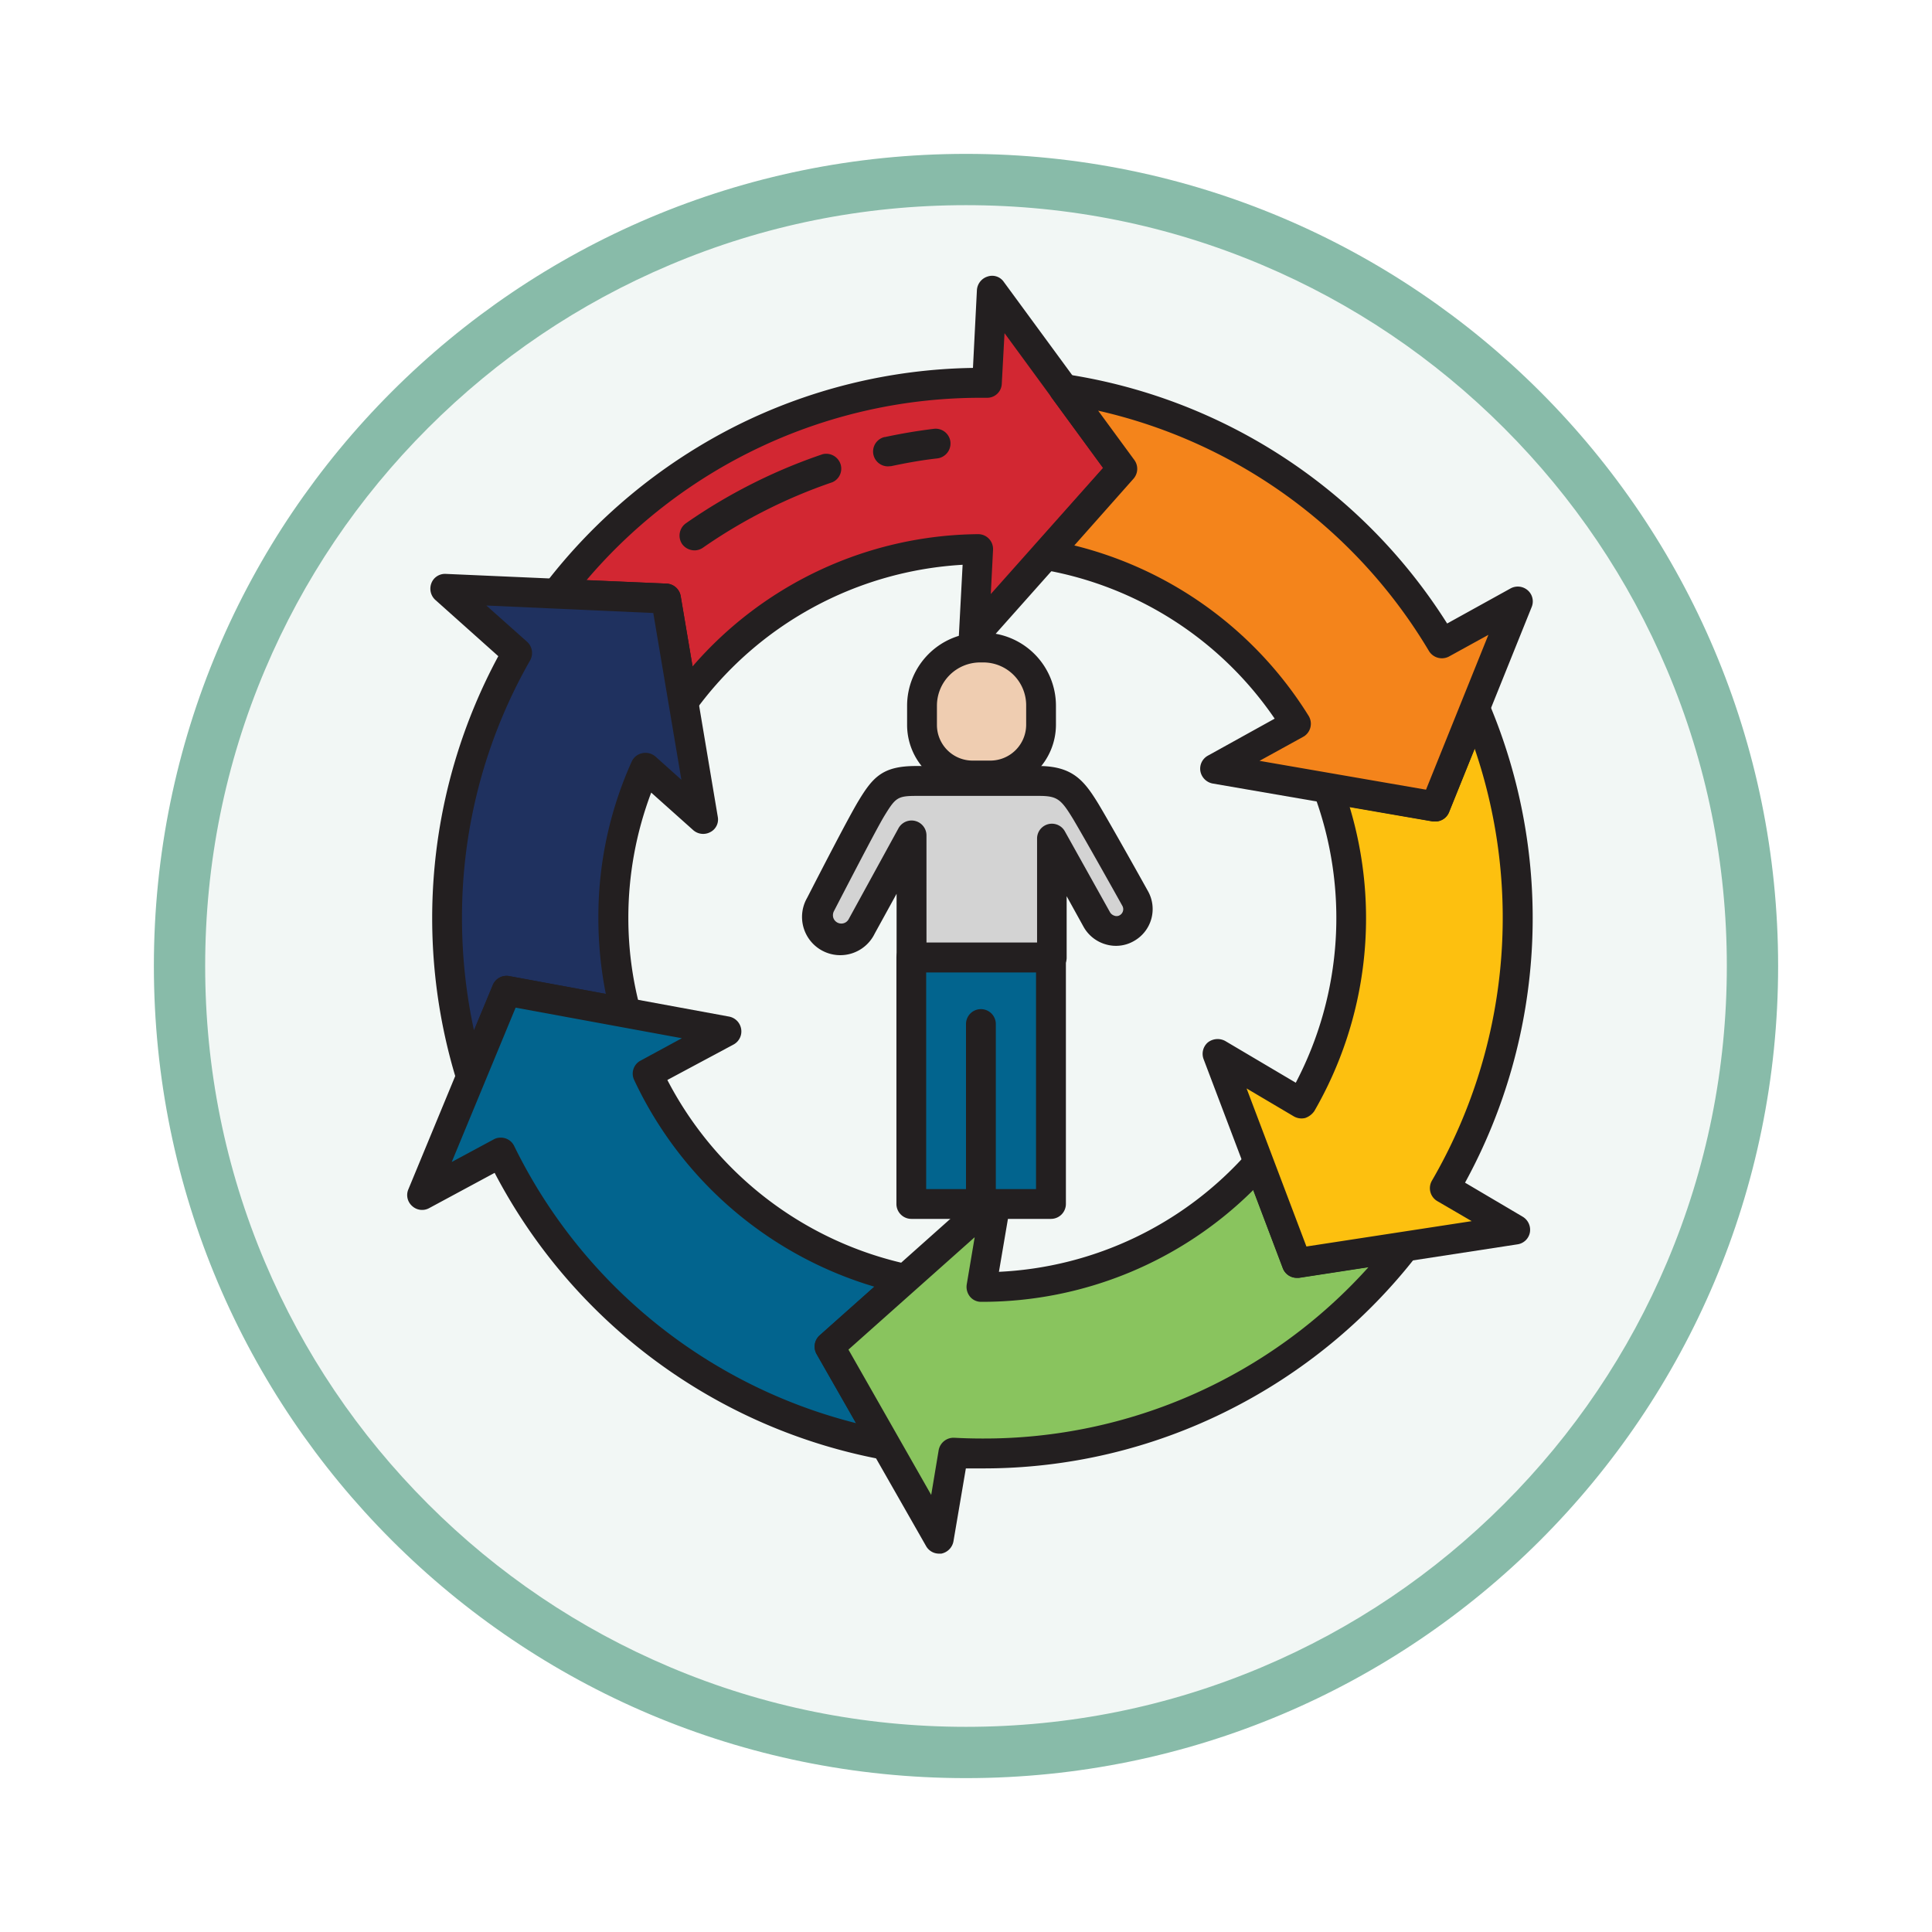 <svg xmlns="http://www.w3.org/2000/svg" xmlns:xlink="http://www.w3.org/1999/xlink" width="113" height="113" viewBox="0 0 113 113">
  <defs>
    <filter id="Trazado_982547" x="0" y="0" width="113" height="113" filterUnits="userSpaceOnUse">
      <feOffset dy="3" input="SourceAlpha"/>
      <feGaussianBlur stdDeviation="3" result="blur"/>
      <feFlood flood-opacity="0.161"/>
      <feComposite operator="in" in2="blur"/>
      <feComposite in="SourceGraphic"/>
    </filter>
  </defs>
  <g id="Grupo_1201810" data-name="Grupo 1201810" transform="translate(-1216.979 -1177.16)">
    <g id="Grupo_1182680" data-name="Grupo 1182680" transform="translate(0.249 -1903)">
      <g id="Grupo_1182339" data-name="Grupo 1182339" transform="translate(1225.73 3086.16)">
        <g id="Grupo_1174057" data-name="Grupo 1174057">
          <g id="Grupo_1172010" data-name="Grupo 1172010">
            <g id="Grupo_1171046" data-name="Grupo 1171046">
              <g id="Grupo_1148525" data-name="Grupo 1148525">
                <g transform="matrix(1, 0, 0, 1, -9, -6)" filter="url(#Trazado_982547)">
                  <g id="Trazado_982547-2" data-name="Trazado 982547" transform="translate(9 6)" fill="#f2f7f5">
                    <path d="M 47.5 93.5 C 41.289 93.5 35.265 92.284 29.595 89.886 C 24.118 87.569 19.198 84.252 14.973 80.027 C 10.748 75.802 7.431 70.882 5.114 65.405 C 2.716 59.735 1.5 53.711 1.5 47.5 C 1.5 41.289 2.716 35.265 5.114 29.595 C 7.431 24.118 10.748 19.198 14.973 14.973 C 19.198 10.748 24.118 7.431 29.595 5.114 C 35.265 2.716 41.289 1.5 47.5 1.5 C 53.711 1.5 59.735 2.716 65.405 5.114 C 70.882 7.431 75.802 10.748 80.027 14.973 C 84.252 19.198 87.569 24.118 89.886 29.595 C 92.284 35.265 93.5 41.289 93.5 47.5 C 93.5 53.711 92.284 59.735 89.886 65.405 C 87.569 70.882 84.252 75.802 80.027 80.027 C 75.802 84.252 70.882 87.569 65.405 89.886 C 59.735 92.284 53.711 93.5 47.5 93.5 Z" stroke="none"/>
                    <path d="M 47.5 3 C 41.491 3 35.664 4.176 30.18 6.496 C 24.881 8.737 20.122 11.946 16.034 16.034 C 11.946 20.122 8.737 24.881 6.496 30.18 C 4.176 35.664 3 41.491 3 47.5 C 3 53.509 4.176 59.336 6.496 64.82 C 8.737 70.119 11.946 74.878 16.034 78.966 C 20.122 83.054 24.881 86.263 30.18 88.504 C 35.664 90.824 41.491 92 47.5 92 C 53.509 92 59.336 90.824 64.82 88.504 C 70.119 86.263 74.878 83.054 78.966 78.966 C 83.054 74.878 86.263 70.119 88.504 64.82 C 90.824 59.336 92 53.509 92 47.5 C 92 41.491 90.824 35.664 88.504 30.18 C 86.263 24.881 83.054 20.122 78.966 16.034 C 74.878 11.946 70.119 8.737 64.82 6.496 C 59.336 4.176 53.509 3 47.5 3 M 47.5 0 C 73.734 0 95 21.266 95 47.5 C 95 73.734 73.734 95 47.5 95 C 21.266 95 0 73.734 0 47.5 C 0 21.266 21.266 0 47.5 0 Z" stroke="none" fill="#88bba9"/>
                  </g>
                </g>
              </g>
            </g>
          </g>
        </g>
      </g>
    </g>
    <g id="Layer_5" transform="translate(1240.77 1193.279)">
      <g id="Grupo_1201809" data-name="Grupo 1201809" transform="translate(0.022 0.011)">
        <g id="Grupo_1201804" data-name="Grupo 1201804" transform="translate(0 0)">
          <g id="Grupo_1201797" data-name="Grupo 1201797" transform="translate(7.861)">
            <path id="Trazado_1045165" data-name="Trazado 1045165" d="M93.2,16.422l-4.462,5.015-4.23,4.753.262-5.073a21.633,21.633,0,0,0-17.239,8.939L66.51,24.01l-6.41-.276A31.213,31.213,0,0,1,85.014,11.393h.276L85.566,6l4.215,5.756Z" transform="translate(-59.229 -5.129)" fill="#d22732"/>
            <path id="Trazado_1045166" data-name="Trazado 1045166" d="M62.4,25.81l-.2-.029a.854.854,0,0,1-.654-.7l-.9-5.349-5.712-.247a.868.868,0,0,1-.741-.509.877.877,0,0,1,.087-.9,32.578,32.578,0,0,1,11.091-9.23A31.977,31.977,0,0,1,79.338,5.4L79.57.838A.89.89,0,0,1,80.2.053a.827.827,0,0,1,.945.32l7.646,10.422a.875.875,0,0,1-.058,1.09l-8.692,9.768a.9.9,0,0,1-.988.233.907.907,0,0,1-.538-.858l.218-4.114A20.808,20.808,0,0,0,63.1,25.446.842.842,0,0,1,62.4,25.81Zm-5.669-7.995,4.695.2a.881.881,0,0,1,.814.727l.7,4.114a22.347,22.347,0,0,1,16.7-7.733.871.871,0,0,1,.872.93l-.131,2.573,6.57-7.384L81.184,3.367l-.16,2.951a.853.853,0,0,1-.858.829H79.89A30.227,30.227,0,0,0,56.735,17.815Z" transform="translate(-54.105 -0.011)" fill="#231f20"/>
          </g>
          <g id="Grupo_1201798" data-name="Grupo 1201798" transform="translate(15.932 8.946)">
            <path id="Trazado_1045167" data-name="Trazado 1045167" d="M188.338,63.756a.869.869,0,0,1-.2-1.715h.029c.93-.2,1.89-.363,2.849-.48a.869.869,0,0,1,.974.756.88.88,0,0,1-.77.974c-.9.1-1.8.262-2.689.451Z" transform="translate(-176.147 -61.555)" fill="#231f20"/>
            <path id="Trazado_1045168" data-name="Trazado 1045168" d="M110.51,77.274a.9.9,0,0,1-.727-.363A.883.883,0,0,1,110,75.69,31.81,31.81,0,0,1,118,71.649a.882.882,0,0,1,1.061.64.865.865,0,0,1-.494,1A30.55,30.55,0,0,0,111,77.115a.87.87,0,0,1-.494.16Z" transform="translate(-109.627 -70.16)" fill="#231f20"/>
          </g>
          <g id="Grupo_1201799" data-name="Grupo 1201799" transform="translate(1.358 17.44)">
            <path id="Trazado_1045169" data-name="Trazado 1045169" d="M27.1,136.451A21.565,21.565,0,0,0,25.953,150.8L18.976,149.5,16.9,154.533a31.43,31.43,0,0,1,2.7-24.783L15.4,126l6.5.291,6.41.276,1.017,6.047,1.148,6.861Z" transform="translate(-14.522 -125.127)" fill="#1f315f"/>
            <path id="Trazado_1045170" data-name="Trazado 1045170" d="M11.737,150.269h-.044a.856.856,0,0,1-.785-.61A32.3,32.3,0,0,1,13.336,124.8l-3.677-3.285a.889.889,0,0,1-.087-1.236.866.866,0,0,1,.712-.291l12.908.567a.881.881,0,0,1,.814.727l2.166,12.908a.829.829,0,0,1-.436.9.881.881,0,0,1-1-.116l-2.457-2.195a20.707,20.707,0,0,0-1.337,7.34,20.451,20.451,0,0,0,.7,5.305A.89.89,0,0,1,21,146.5a1.006,1.006,0,0,1-.363.015l-6.279-1.163-1.817,4.375a.85.85,0,0,1-.8.538Zm.9-28.432,2.384,2.122a.884.884,0,0,1,.174,1.09,30.278,30.278,0,0,0-3.983,15.073,31,31,0,0,0,.7,6.556l1.1-2.645a.871.871,0,0,1,.959-.523l5.654,1.047a22.7,22.7,0,0,1-.436-4.433,22.1,22.1,0,0,1,1.948-9.157.866.866,0,0,1,.625-.494.889.889,0,0,1,.756.189l1.526,1.366-1.643-9.753Z" transform="translate(-9.362 -119.991)" fill="#231f20"/>
          </g>
          <g id="Grupo_1201800" data-name="Grupo 1201800" transform="translate(0 40.946)">
            <path id="Trazado_1045171" data-name="Trazado 1045171" d="M29.838,308.515l3.27,5.742a31.441,31.441,0,0,1-22.5-17.094L6,299.648l2.864-6.919,2.079-5.029,6.977,1.294,5.887,1.076L19.2,292.54a21.644,21.644,0,0,0,15.073,12.021Z" transform="translate(-5.131 -286.828)" fill="#02648e"/>
            <path id="Trazado_1045172" data-name="Trazado 1045172" d="M28,310h-.16a32.265,32.265,0,0,1-22.7-16.774L1.3,295.295a.858.858,0,0,1-.988-.131.852.852,0,0,1-.218-.974l4.942-11.948a.871.871,0,0,1,.959-.523l12.864,2.369a.882.882,0,0,1,.7.727.87.87,0,0,1-.436.9l-3.881,2.079A20.839,20.839,0,0,0,29.351,298.58a.886.886,0,0,1,.654.64.856.856,0,0,1-.262.872l-3.91,3.474,2.922,5.131a.859.859,0,0,1-.044.945A.868.868,0,0,1,28,310ZM5.5,291.166a.913.913,0,0,1,.276.044.863.863,0,0,1,.509.451,30.581,30.581,0,0,0,20,16.207l-2.311-4.041a.884.884,0,0,1,.174-1.09l3.212-2.849A22.622,22.622,0,0,1,13.3,287.794a.861.861,0,0,1,.378-1.134l2.413-1.308-9.724-1.788-3.736,9.027,2.457-1.323a.806.806,0,0,1,.407-.1Z" transform="translate(-0.022 -281.704)" fill="#231f20"/>
          </g>
          <g id="Grupo_1201801" data-name="Grupo 1201801" transform="translate(23.837 50.991)">
            <path id="Trazado_1045173" data-name="Trazado 1045173" d="M203.679,361.713a31.249,31.249,0,0,1-24.74,12.108q-.85,0-1.7-.044l-.843,5.029-3.125-5.494L170,367.571l4.433-3.954,5.335-4.753-.887,5.218h.058A21.473,21.473,0,0,0,195.1,356.8l2.224,5.872Z" transform="translate(-169.129 -355.929)" fill="#89c45e"/>
            <path id="Trazado_1045174" data-name="Trazado 1045174" d="M171.277,374.56a.869.869,0,0,1-.756-.451l-6.4-11.221a.884.884,0,0,1,.174-1.09l9.768-8.707a.855.855,0,0,1,1-.1.87.87,0,0,1,.436.9l-.712,4.186a20.723,20.723,0,0,0,14.536-6.963.858.858,0,0,1,.959-.247.91.91,0,0,1,.523.538l1.962,5.189,5.654-.872a.909.909,0,0,1,.887.422.882.882,0,0,1-.073.974,32.276,32.276,0,0,1-11.047,9.07,31.869,31.869,0,0,1-14.376,3.387h-.959l-.727,4.273a.9.9,0,0,1-.712.712Zm-5.291-11.934,4.84,8.5.436-2.616a.885.885,0,0,1,.916-.727c.538.029,1.09.044,1.643.044a30.213,30.213,0,0,0,22.588-10.03l-4.07.625a.881.881,0,0,1-.945-.552l-1.73-4.579a22.5,22.5,0,0,1-15.844,6.541h-.058a.835.835,0,0,1-.669-.305.91.91,0,0,1-.189-.712l.465-2.762Z" transform="translate(-164.011 -350.811)" fill="#231f20"/>
          </g>
          <g id="Grupo_1201802" data-name="Grupo 1201802" transform="translate(46.527 24.414)">
            <path id="Trazado_1045175" data-name="Trazado 1045175" d="M339.4,201.983l4.114,2.427-6.425.988-6.352.959-2.224-5.872-2.413-6.352,4.913,2.893a21.644,21.644,0,0,0,1.526-18.446l6.294,1.09,2.326-5.771a31.464,31.464,0,0,1-1.759,28.083Z" transform="translate(-325.229 -173.038)" fill="#fdc00f"/>
            <path id="Trazado_1045176" data-name="Trazado 1045176" d="M325.618,202.161a.868.868,0,0,1-.814-.552l-4.637-12.239a.881.881,0,0,1,.247-.974.929.929,0,0,1,1.017-.087l4.128,2.442a20.75,20.75,0,0,0,1.047-16.934.872.872,0,0,1,.509-1.119.791.791,0,0,1,.451-.044l5.611.959,2.05-5.087a.872.872,0,0,1,1.613-.029,32.234,32.234,0,0,1-1.381,28.1l3.372,1.991a.892.892,0,0,1,.422.916.864.864,0,0,1-.727.7l-12.777,1.962Zm-2.936-11.076,3.5,9.245,9.666-1.483-2.02-1.177a.876.876,0,0,1-.305-1.192,30.615,30.615,0,0,0,2.5-25.263l-1.5,3.707a.872.872,0,0,1-.959.538l-4.855-.843a22.549,22.549,0,0,1-2.064,17.791,1.071,1.071,0,0,1-.538.407.9.9,0,0,1-.669-.1Z" transform="translate(-320.111 -167.968)" fill="#231f20"/>
          </g>
          <g id="Grupo_1201803" data-name="Grupo 1201803" transform="translate(36.496 5.747)">
            <path id="Trazado_1045177" data-name="Trazado 1045177" d="M284.688,58.028l-2.5,6.221-2.326,5.771-6.294-1.09-6.585-1.148,4.739-2.6a21.585,21.585,0,0,0-14.623-9.9l4.462-5.015L258.147,45.6a31.256,31.256,0,0,1,22.109,14.87Z" transform="translate(-256.228 -44.721)" fill="#f4841b"/>
            <path id="Trazado_1045178" data-name="Trazado 1045178" d="M274.736,65.722h-.145L261.712,63.5a.9.9,0,0,1-.712-.727.87.87,0,0,1,.436-.9l3.91-2.166A20.661,20.661,0,0,0,251.828,51a.854.854,0,0,1-.712-1,.931.931,0,0,1,.2-.436l4-4.506-3.009-4.114a.909.909,0,0,1-.044-.974.926.926,0,0,1,.887-.407,32.032,32.032,0,0,1,22.283,14.579l3.707-2.05a.882.882,0,0,1,1.192.334.864.864,0,0,1,.044.756L275.55,65.17A.868.868,0,0,1,274.736,65.722Zm-10.277-3.547,9.739,1.686,3.648-9.056-2.3,1.265a.886.886,0,0,1-1.177-.32,30.3,30.3,0,0,0-19.347-14.056l2.122,2.893a.875.875,0,0,1-.058,1.09l-3.459,3.9a22.486,22.486,0,0,1,13.707,9.971.879.879,0,0,1-.291,1.206.051.051,0,0,0-.029.015Z" transform="translate(-251.101 -39.551)" fill="#231f20"/>
          </g>
        </g>
        <g id="Grupo_1201808" data-name="Grupo 1201808" transform="translate(23.144 20.871)">
          <g id="Grupo_1201805" data-name="Grupo 1201805" transform="translate(5.473 18.126)">
            <path id="Trazado_1045179" data-name="Trazado 1045179" d="M202.9,274.3h8.169v14.434H202.9Z" transform="translate(-202.028 -273.428)" fill="#02648e"/>
            <path id="Trazado_1045180" data-name="Trazado 1045180" d="M205.941,284.464h-8.169a.875.875,0,0,1-.872-.872V269.172a.875.875,0,0,1,.872-.872h8.169a.875.875,0,0,1,.872.872v14.419A.875.875,0,0,1,205.941,284.464Zm-7.3-1.744h6.425V270.044h-6.425Z" transform="translate(-196.9 -268.3)" fill="#231f20"/>
          </g>
          <path id="Trazado_1045181" data-name="Trazado 1045181" d="M225.772,306.627a.875.875,0,0,1-.872-.872v-9.782a.872.872,0,0,1,1.744,0v9.782A.875.875,0,0,1,225.772,306.627Z" transform="translate(-215.357 -273.079)" fill="#231f20"/>
          <g id="Grupo_1201806" data-name="Grupo 1201806" transform="translate(0 7.806)">
            <path id="Trazado_1045182" data-name="Trazado 1045182" d="M181.642,211.411,179,206.672v6.948h-8.2V206.5l-2.907,5.305a1.373,1.373,0,0,1-1.817.552,1.357,1.357,0,0,1-.611-1.817.014.014,0,0,1,.015-.015c.887-1.715,2.456-4.739,2.965-5.6.77-1.279,1.134-1.628,2.631-1.628h7.166c1.5,0,1.962.494,2.733,1.773.552.916,2.05,3.561,2.907,5.087a1.3,1.3,0,0,1-.494,1.744A1.276,1.276,0,0,1,181.642,211.411Z" transform="translate(-164.439 -202.428)" fill="#d3d3d3"/>
            <path id="Trazado_1045183" data-name="Trazado 1045183" d="M173.817,209.364H165.6a.932.932,0,0,1-.625-.262.917.917,0,0,1-.247-.625v-3.707l-1.279,2.326A2.237,2.237,0,1,1,159.5,205c.887-1.73,2.457-4.768,2.994-5.654.858-1.424,1.439-2.05,3.372-2.05h7.166c2.006,0,2.675.872,3.489,2.195.552.916,2.064,3.6,2.907,5.117a2.144,2.144,0,0,1-.814,2.922,2.1,2.1,0,0,1-1.643.2,2.164,2.164,0,0,1-1.308-1.032l-.988-1.788v3.561a.832.832,0,0,1-.247.625.845.845,0,0,1-.61.262Zm-7.34-1.744h6.468v-6.076a.867.867,0,0,1,1.628-.422l2.645,4.739a.458.458,0,0,0,.247.189.358.358,0,0,0,.32-.029.405.405,0,0,0,.145-.552c-.843-1.512-2.34-4.172-2.878-5.073-.7-1.148-.916-1.352-1.991-1.352h-7.181c-1.119,0-1.221.116-1.89,1.206-.363.611-1.424,2.631-2.936,5.553a.526.526,0,0,0-.029.363.494.494,0,0,0,.625.32.485.485,0,0,0,.276-.233l2.907-5.305a.872.872,0,0,1,1.643.422Z" transform="translate(-159.245 -197.3)" fill="#231f20"/>
          </g>
          <g id="Grupo_1201807" data-name="Grupo 1201807" transform="translate(6.098)">
            <path id="Trazado_1045184" data-name="Trazado 1045184" d="M210.516,149.6h.174a3.4,3.4,0,0,1,3.387,3.4v1.119a2.959,2.959,0,0,1-2.965,2.965h-1.047a2.959,2.959,0,0,1-2.965-2.965V153a3.406,3.406,0,0,1,3.4-3.4Z" transform="translate(-206.242 -148.728)" fill="#efcdb1"/>
            <path id="Trazado_1045185" data-name="Trazado 1045185" d="M206.084,152.83h-1.047a3.834,3.834,0,0,1-3.837-3.837v-1.119a4.28,4.28,0,0,1,4.273-4.273h.174a4.277,4.277,0,0,1,4.259,4.273v1.119A3.849,3.849,0,0,1,206.084,152.83Zm-.61-7.486a2.531,2.531,0,0,0-2.529,2.529v1.119a2.084,2.084,0,0,0,2.093,2.093h1.047a2.1,2.1,0,0,0,2.079-2.093v-1.119a2.506,2.506,0,0,0-2.5-2.529h-.189Z" transform="translate(-201.2 -143.6)" fill="#231f20"/>
          </g>
        </g>
      </g>
    </g>
  </g>
</svg>
